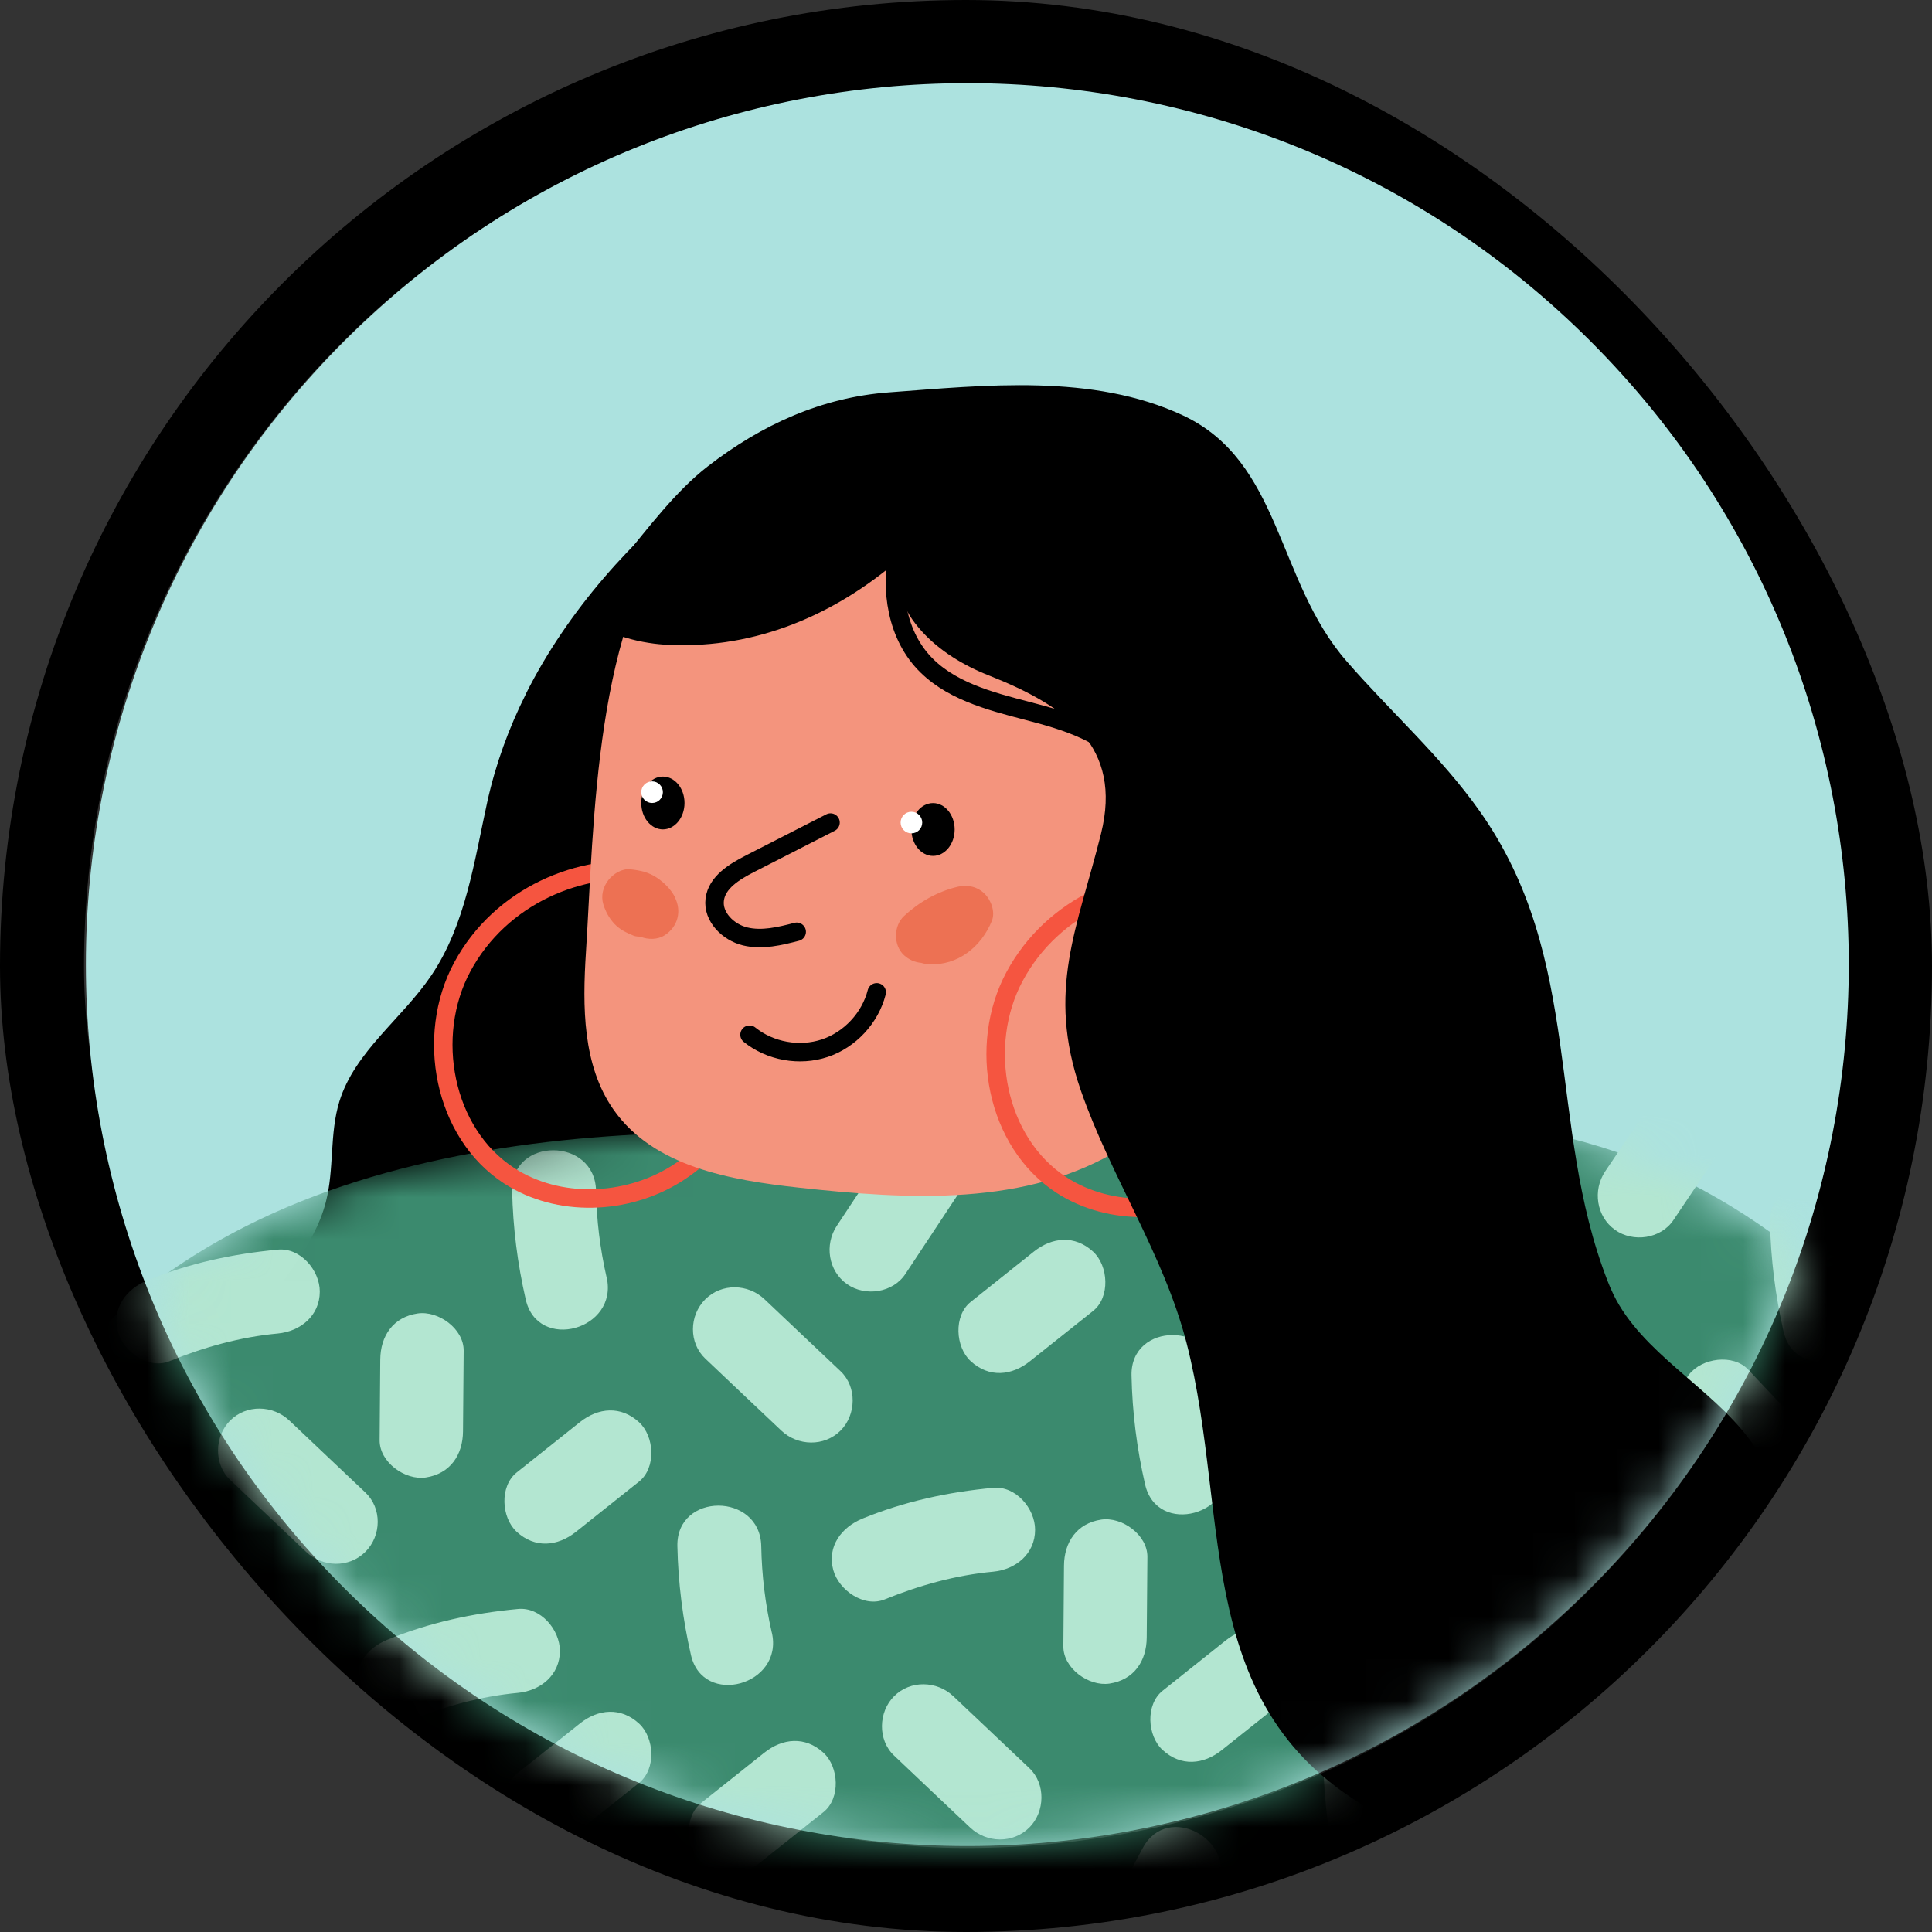 <svg width="46" height="46" viewBox="0 0 46 46" fill="none" xmlns="http://www.w3.org/2000/svg">
<rect x="0" y="0" width="46" height="46" fill="#333333" stroke="none"/>
<rect x="1" y="1" width="44" height="44" rx="22" stroke="black" stroke-width="2"/>
<path d="M37.872 37.807C46.067 29.611 46.067 16.323 37.872 8.127C29.676 -0.069 16.388 -0.069 8.192 8.127C-0.004 16.323 -0.004 29.611 8.192 37.807C16.388 46.002 29.676 46.002 37.872 37.807Z" fill="#ACE2DF"/>
<mask id="mask0_341_932" style="mask-type:luminance" maskUnits="userSpaceOnUse" x="2" y="1" width="43" height="43">
<path d="M37.872 37.807C46.067 29.611 46.067 16.323 37.872 8.127C29.676 -0.069 16.388 -0.069 8.192 8.127C-0.004 16.323 -0.004 29.611 8.192 37.807C16.388 46.002 29.676 46.002 37.872 37.807Z" fill="white"/>
</mask>
<g mask="url(#mask0_341_932)">
<path d="M12.522 16.522C12.115 17.333 11.803 18.187 11.605 19.079C11.291 20.506 11.088 22.013 10.27 23.224C9.573 24.256 8.452 25.032 8.082 26.221C7.843 26.993 7.961 27.836 7.759 28.618C7.469 29.749 6.561 30.604 6.015 31.638C5.307 32.986 5.967 33.65 6.314 34.868C6.631 35.985 5.562 36.847 6.11 38.006C6.684 39.217 8.329 39.34 9.668 39.29C11.341 39.226 13.017 39.165 14.69 39.101C15.941 39.055 17.333 38.945 18.18 38.023C18.936 37.201 19.02 35.985 19.064 34.87C19.356 27.558 19.649 20.245 19.941 12.933C19.965 12.309 20.201 10.352 19.506 9.987C18.939 9.688 17.212 11.137 16.792 11.464C15.062 12.817 13.516 14.536 12.52 16.522H12.522Z" fill="black"/>
<mask id="mask1_341_932" style="mask-type:luminance" maskUnits="userSpaceOnUse" x="-2" y="26" width="53" height="19">
<path d="M-1.413 44.939C-1.393 41.036 -1.573 34.417 3.755 30.483C6.807 28.231 10.664 27.334 14.446 27.059C18.228 26.782 22.03 27.073 25.821 26.921C29.929 26.756 34.151 26.09 38.08 27.299C42.028 28.515 45.238 31.554 47.325 35.118C49.412 38.683 49.381 40.869 50.08 44.941H-1.413V44.939Z" fill="white"/>
</mask>
<g mask="url(#mask1_341_932)">
<path d="M50.867 44.939C50.355 41.561 49.022 38.017 47.325 35.116C45.238 31.552 42.028 28.513 38.08 27.297C34.151 26.085 29.929 26.753 25.821 26.919C22.032 27.07 18.23 26.78 14.446 27.057C10.664 27.334 6.807 28.229 3.755 30.481C0.39 32.963 -1.01 37.012 -1.395 41.033C-1.521 42.349 -1.472 43.65 -1.415 44.937H50.867V44.939Z" fill="#3B8A6E"/>
<path d="M3.902 36.75C3.467 36.35 2.928 36.4 2.49 36.75C1.989 37.148 1.49 37.548 0.988 37.946C0.577 38.274 0.621 39.022 0.988 39.358C1.424 39.758 1.963 39.708 2.4 39.358C2.902 38.96 3.401 38.56 3.902 38.162C4.313 37.834 4.269 37.087 3.902 36.75Z" fill="#B3E6D1"/>
<path d="M8.7 35.536L6.89 33.823C6.499 33.452 5.868 33.434 5.479 33.823C5.105 34.197 5.085 34.863 5.479 35.235C6.081 35.807 6.684 36.378 7.288 36.948C7.68 37.319 8.311 37.337 8.7 36.948C9.089 36.559 9.094 35.908 8.7 35.536Z" fill="#B3E6D1"/>
<path d="M7.064 41.757C6.908 41.073 6.827 40.396 6.814 39.697C6.787 38.415 4.79 38.41 4.817 39.697C4.834 40.569 4.944 41.438 5.14 42.289C5.426 43.54 7.352 43.01 7.066 41.759L7.064 41.757Z" fill="#B3E6D1"/>
<path d="M12.333 38.309C11.255 38.41 10.226 38.632 9.224 39.041C8.724 39.244 8.373 39.705 8.526 40.268C8.656 40.741 9.252 41.17 9.754 40.965C10.58 40.629 11.44 40.389 12.333 40.306C12.869 40.255 13.331 39.883 13.331 39.307C13.331 38.806 12.874 38.258 12.333 38.309Z" fill="#B3E6D1"/>
<path d="M15.216 33.863C14.78 33.463 14.242 33.513 13.804 33.863C13.303 34.261 12.803 34.661 12.302 35.059C11.891 35.387 11.935 36.134 12.302 36.471C12.738 36.871 13.276 36.82 13.714 36.471C14.215 36.073 14.714 35.673 15.216 35.275C15.627 34.947 15.583 34.199 15.216 33.863Z" fill="#B3E6D1"/>
<path d="M20.014 32.649C19.411 32.077 18.809 31.508 18.204 30.936C17.813 30.564 17.182 30.547 16.792 30.936C16.403 31.325 16.399 31.976 16.792 32.348C17.395 32.919 17.997 33.491 18.602 34.061C18.994 34.432 19.625 34.45 20.014 34.061C20.388 33.687 20.407 33.021 20.014 32.649Z" fill="#B3E6D1"/>
<path d="M18.376 38.872C18.22 38.188 18.138 37.511 18.125 36.812C18.099 35.53 16.102 35.525 16.128 36.812C16.146 37.685 16.256 38.553 16.451 39.404C16.737 40.655 18.664 40.126 18.378 38.874L18.376 38.872Z" fill="#B3E6D1"/>
<path d="M23.646 35.424C22.569 35.525 21.54 35.747 20.537 36.156C20.038 36.359 19.686 36.82 19.84 37.383C19.97 37.856 20.566 38.285 21.067 38.08C21.894 37.744 22.754 37.504 23.646 37.421C24.183 37.37 24.645 36.998 24.645 36.422C24.645 35.921 24.187 35.373 23.646 35.424Z" fill="#B3E6D1"/>
<path d="M26.026 29.801C25.59 29.401 25.052 29.452 24.614 29.801C24.113 30.199 23.613 30.6 23.112 30.998C22.701 31.325 22.745 32.073 23.112 32.409C23.547 32.81 24.086 32.759 24.524 32.409C25.025 32.011 25.524 31.611 26.026 31.213C26.437 30.886 26.393 30.138 26.026 29.801Z" fill="#B3E6D1"/>
<path d="M26.415 40.086C27 39.998 27.299 39.549 27.303 38.989C27.308 38.349 27.312 37.709 27.319 37.069C27.323 36.543 26.714 36.108 26.221 36.181C25.637 36.269 25.337 36.719 25.333 37.278C25.329 37.918 25.324 38.558 25.318 39.197C25.313 39.723 25.922 40.158 26.415 40.086Z" fill="#B3E6D1"/>
<path d="M30.826 28.588C30.224 28.016 29.621 27.446 29.016 26.875C28.625 26.503 27.994 26.485 27.605 26.875C27.231 27.248 27.211 27.915 27.605 28.286C28.207 28.858 28.81 29.43 29.414 29.999C29.806 30.371 30.437 30.389 30.826 29.999C31.215 29.61 31.22 28.959 30.826 28.588Z" fill="#B3E6D1"/>
<path d="M29.188 34.811C29.032 34.127 28.95 33.449 28.937 32.75C28.911 31.468 26.914 31.464 26.941 32.75C26.958 33.623 27.068 34.492 27.264 35.343C27.55 36.594 29.476 36.064 29.19 34.813L29.188 34.811Z" fill="#B3E6D1"/>
<path d="M34.459 31.363C33.381 31.464 32.352 31.686 31.349 32.095C30.85 32.297 30.498 32.759 30.652 33.322C30.782 33.795 31.378 34.224 31.879 34.019C32.706 33.682 33.566 33.443 34.459 33.359C34.995 33.309 35.457 32.937 35.457 32.361C35.457 31.86 35 31.312 34.459 31.363Z" fill="#B3E6D1"/>
<path d="M15.216 41.038C14.78 40.638 14.242 40.688 13.804 41.038C13.303 41.436 12.803 41.836 12.302 42.234C11.891 42.562 11.935 43.309 12.302 43.646C12.738 44.046 13.276 43.996 13.714 43.646C14.215 43.248 14.714 42.848 15.216 42.45C15.627 42.122 15.583 41.374 15.216 41.038Z" fill="#B3E6D1"/>
<path d="M10.136 35.178C10.721 35.09 11.02 34.639 11.024 34.081C11.029 33.441 11.033 32.801 11.04 32.161C11.044 31.635 10.435 31.2 9.943 31.273C9.358 31.36 9.059 31.811 9.054 32.37C9.05 33.01 9.045 33.65 9.039 34.289C9.034 34.815 9.644 35.25 10.136 35.178Z" fill="#B3E6D1"/>
<path d="M21.558 30.331C22.015 29.639 22.474 28.946 22.932 28.253C23.229 27.805 23.136 27.178 22.688 26.863C22.255 26.56 21.595 26.657 21.298 27.108C20.841 27.8 20.381 28.493 19.924 29.186C19.627 29.634 19.719 30.261 20.168 30.575C20.601 30.879 21.261 30.782 21.558 30.331Z" fill="#B3E6D1"/>
<path d="M14.442 30.41C14.286 29.727 14.204 29.049 14.191 28.35C14.165 27.068 12.168 27.064 12.194 28.35C12.212 29.223 12.322 30.092 12.518 30.942C12.803 32.194 14.73 31.664 14.444 30.413L14.442 30.41Z" fill="#B3E6D1"/>
<path d="M6.616 29.753C5.538 29.854 4.509 30.076 3.506 30.485C3.007 30.688 2.655 31.149 2.809 31.712C2.939 32.185 3.535 32.614 4.036 32.409C4.863 32.073 5.723 31.833 6.616 31.75C7.152 31.699 7.614 31.328 7.614 30.751C7.614 30.25 7.157 29.702 6.616 29.753Z" fill="#B3E6D1"/>
<path d="M19.607 41.733C19.172 41.333 18.633 41.383 18.195 41.733C17.694 42.131 17.195 42.531 16.693 42.929C16.282 43.257 16.326 44.004 16.693 44.341C17.129 44.741 17.668 44.691 18.105 44.341C18.607 43.943 19.106 43.543 19.607 43.145C20.018 42.817 19.974 42.069 19.607 41.733Z" fill="#B3E6D1"/>
<path d="M24.509 42.1C23.906 41.528 23.303 40.957 22.699 40.387C22.307 40.016 21.676 39.998 21.287 40.387C20.913 40.761 20.893 41.427 21.287 41.799C21.89 42.371 22.492 42.942 23.097 43.512C23.488 43.883 24.119 43.901 24.509 43.512C24.882 43.138 24.902 42.472 24.509 42.1Z" fill="#B3E6D1"/>
<path d="M1.806 35.235C1.65 34.551 1.569 33.874 1.556 33.175C1.529 31.893 -0.467 31.888 -0.441 33.175C-0.423 34.048 -0.313 34.916 -0.118 35.767C0.168 37.018 2.095 36.488 1.809 35.237L1.806 35.235Z" fill="#B3E6D1"/>
<path d="M30.595 39.059C30.16 38.659 29.621 38.709 29.183 39.059C28.682 39.457 28.183 39.857 27.682 40.255C27.27 40.583 27.314 41.331 27.682 41.667C28.117 42.067 28.656 42.017 29.093 41.667C29.595 41.269 30.094 40.869 30.595 40.471C31.006 40.143 30.962 39.395 30.595 39.059Z" fill="#B3E6D1"/>
<path d="M35.393 37.845C34.791 37.273 34.188 36.702 33.584 36.132C33.192 35.761 32.561 35.743 32.172 36.132C31.798 36.506 31.778 37.172 32.172 37.544C32.774 38.116 33.377 38.687 33.982 39.257C34.373 39.629 35.004 39.646 35.393 39.257C35.767 38.883 35.787 38.217 35.393 37.845Z" fill="#B3E6D1"/>
<path d="M31.98 44.939H33.544C33.735 44.723 33.839 44.426 33.757 44.066C33.601 43.382 33.52 42.705 33.507 42.005C33.48 40.724 31.484 40.719 31.51 42.005C31.527 42.879 31.637 43.747 31.833 44.598C31.864 44.734 31.917 44.844 31.983 44.939H31.98Z" fill="#B3E6D1"/>
<path d="M39.028 40.62C37.951 40.721 36.922 40.943 35.919 41.352C35.42 41.555 35.068 42.017 35.222 42.58C35.352 43.052 35.947 43.481 36.449 43.276C37.276 42.94 38.135 42.7 39.028 42.617C39.565 42.566 40.026 42.195 40.026 41.618C40.026 41.117 39.569 40.57 39.028 40.62Z" fill="#B3E6D1"/>
<path d="M43.057 35.413C43.419 34.947 43.323 34.413 42.94 34.006C42.5 33.539 42.063 33.075 41.623 32.609C41.262 32.227 40.521 32.334 40.216 32.726C39.853 33.192 39.95 33.726 40.332 34.133C40.772 34.599 41.209 35.063 41.649 35.53C42.01 35.912 42.751 35.804 43.057 35.413Z" fill="#B3E6D1"/>
<path d="M42.731 40.913C43.316 40.825 43.615 40.376 43.62 39.815C43.624 39.175 43.628 38.536 43.635 37.896C43.639 37.37 43.03 36.935 42.538 37.007C41.953 37.095 41.654 37.546 41.649 38.105C41.645 38.745 41.641 39.384 41.634 40.024C41.63 40.55 42.239 40.985 42.731 40.913Z" fill="#B3E6D1"/>
<path d="M39.844 29.049C40.308 28.361 40.77 27.671 41.234 26.982C41.535 26.536 41.447 25.909 41.001 25.59C40.57 25.282 39.91 25.375 39.609 25.823C39.145 26.512 38.683 27.202 38.219 27.89C37.918 28.337 38.006 28.963 38.452 29.282C38.883 29.59 39.543 29.498 39.844 29.049Z" fill="#B3E6D1"/>
<path d="M44.391 31.174C44.235 30.49 44.154 29.812 44.141 29.113C44.114 27.831 42.118 27.827 42.144 29.113C42.162 29.986 42.272 30.855 42.467 31.706C42.753 32.957 44.679 32.427 44.394 31.176L44.391 31.174Z" fill="#B3E6D1"/>
<path d="M41.753 44.939C41.816 44.605 41.715 44.222 41.482 44.009C41.047 43.609 40.508 43.659 40.071 44.009C39.681 44.319 39.292 44.629 38.903 44.939H41.755H41.753Z" fill="#B3E6D1"/>
<path d="M45.273 44.939C45.19 44.781 45.115 44.616 45.051 44.444C44.858 43.934 44.369 43.584 43.809 43.738C43.334 43.868 42.936 44.435 43.092 44.939H45.275H45.273Z" fill="#B3E6D1"/>
<path d="M39.884 38.182C39.536 37.513 39.191 36.845 38.843 36.176C38.593 35.692 37.916 35.547 37.46 35.813C36.968 36.101 36.845 36.711 37.097 37.197C37.445 37.865 37.79 38.533 38.138 39.202C38.388 39.686 39.066 39.831 39.521 39.565C40.013 39.277 40.136 38.668 39.884 38.182Z" fill="#B3E6D1"/>
<path d="M28.988 44.939C29.474 43.828 27.807 42.883 27.207 44.004L26.705 44.939H28.988Z" fill="#B3E6D1"/>
<path d="M1.024 41.834C0.074 41.553 -0.876 41.271 -1.826 40.992C-3.075 40.622 -3.61 42.573 -2.363 42.94C-1.413 43.221 -0.463 43.503 0.487 43.782C1.736 44.152 2.27 42.201 1.024 41.834Z" fill="#B3E6D1"/>
<path d="M11.055 44.939C10.286 44.409 9.47 43.982 8.579 43.642C8.069 43.448 7.471 43.857 7.337 44.347C7.277 44.561 7.291 44.761 7.357 44.939H11.055Z" fill="#B3E6D1"/>
</g>
<path d="M11.005 23.026C10.123 24.667 10.556 26.976 12.12 27.992C13.292 28.753 14.906 28.693 16.093 27.954C17.28 27.215 18.033 25.874 18.184 24.484C18.686 19.884 12.841 19.609 11.005 23.026Z" stroke="#F55540" stroke-width="0.44" stroke-linecap="round" stroke-linejoin="round"/>
<path d="M13.951 22.672C13.868 23.965 13.868 25.366 14.609 26.422C15.563 27.78 17.386 28.099 19.02 28.277C21.634 28.563 24.46 28.733 26.703 27.341C28.267 26.371 29.346 24.735 30.002 22.996C30.745 21.021 31.391 19.049 30.661 17.023C29.936 15.009 28.55 13.226 26.749 12.062C23.893 10.22 18.833 9.551 16.298 12.318C14.147 14.666 14.145 19.671 13.951 22.672Z" fill="#F4947D"/>
<path d="M24.157 23.249C23.275 24.889 23.708 27.198 25.271 28.214C26.444 28.975 28.058 28.915 29.245 28.176C30.433 27.438 31.184 26.096 31.336 24.706C31.838 20.106 25.993 19.831 24.157 23.249Z" stroke="#F55540" stroke-width="0.44" stroke-linecap="round" stroke-linejoin="round"/>
<path d="M38.272 30.49C38.316 30.604 38.364 30.714 38.417 30.824C39.092 32.209 40.73 33.034 41.645 34.259C43.358 36.552 42.989 40.081 40.97 42.111C38.951 44.141 35.578 44.57 33.018 43.288C28.288 40.915 29.342 36.207 28.249 31.967C27.706 29.861 26.444 28.012 25.731 25.955C24.907 23.57 25.656 22.094 26.215 19.849C26.729 17.775 25.412 16.821 23.539 16.08C22.947 15.847 22.362 15.495 21.936 15.018C21.736 14.794 21.555 14.536 21.474 14.244C21.399 13.978 21.505 13.628 21.252 13.452C19.699 14.734 17.817 15.484 15.779 15.345C15.299 15.312 14.035 15.097 14.055 14.426C14.063 14.085 14.604 13.582 14.802 13.34C15.418 12.588 16.084 11.697 16.858 11.099C18.136 10.11 19.567 9.461 21.166 9.342C23.449 9.173 26.013 8.889 28.159 9.888C30.512 10.985 30.386 13.813 32.055 15.735C33.1 16.94 34.309 18.008 35.228 19.31C37.718 22.826 36.827 26.776 38.274 30.494L38.272 30.49Z" fill="black"/>
<path d="M19.774 19.585C19.136 19.91 18.499 20.236 17.859 20.564C17.487 20.755 17.067 21.008 17.017 21.421C16.966 21.832 17.34 22.2 17.742 22.296C18.147 22.393 18.567 22.29 18.969 22.186" stroke="black" stroke-width="0.44" stroke-linecap="round" stroke-linejoin="round"/>
<path d="M22.73 19.75C22.73 20.097 22.499 20.379 22.215 20.379C21.931 20.379 21.7 20.097 21.7 19.75C21.7 19.403 21.931 19.121 22.215 19.121C22.499 19.121 22.73 19.403 22.73 19.75Z" fill="black"/>
<path d="M16.298 19.119C16.298 19.466 16.067 19.748 15.783 19.748C15.499 19.748 15.268 19.466 15.268 19.119C15.268 18.771 15.499 18.49 15.783 18.49C16.067 18.49 16.298 18.771 16.298 19.119Z" fill="black"/>
<path d="M17.846 24.636C18.338 25.032 19.035 25.157 19.636 24.957C20.236 24.757 20.718 24.238 20.874 23.627" stroke="black" stroke-width="0.44" stroke-linecap="round" stroke-linejoin="round"/>
<path d="M21.7 19.842C21.843 19.842 21.958 19.727 21.958 19.585C21.958 19.443 21.843 19.328 21.7 19.328C21.558 19.328 21.443 19.443 21.443 19.585C21.443 19.727 21.558 19.842 21.7 19.842Z" fill="white"/>
<path d="M15.526 19.119C15.668 19.119 15.783 19.004 15.783 18.862C15.783 18.72 15.668 18.604 15.526 18.604C15.384 18.604 15.268 18.72 15.268 18.862C15.268 19.004 15.384 19.119 15.526 19.119Z" fill="white"/>
<path d="M26.941 18.226C26.373 17.465 25.39 17.166 24.473 16.929C23.556 16.691 22.571 16.436 21.947 15.724C21.283 14.963 21.188 13.839 21.421 12.856" stroke="black" stroke-width="0.44" stroke-linecap="round" stroke-linejoin="round"/>
<path d="M23.446 21.283C23.275 21.111 23.037 21.058 22.804 21.113C22.32 21.228 21.887 21.474 21.524 21.811C21.272 22.046 21.267 22.508 21.524 22.743C21.643 22.853 21.786 22.912 21.933 22.925C21.988 22.943 22.048 22.954 22.109 22.958C22.806 22.998 23.365 22.541 23.616 21.925C23.701 21.714 23.598 21.434 23.446 21.283Z" fill="#ED7153"/>
<path d="M16.071 21.362C15.97 21.168 15.809 21.01 15.629 20.891C15.436 20.764 15.229 20.72 15.002 20.698C14.8 20.678 14.6 20.808 14.483 20.957C14.358 21.118 14.303 21.331 14.365 21.533C14.42 21.709 14.503 21.861 14.629 21.997C14.758 22.134 14.912 22.206 15.082 22.277C15.128 22.296 15.185 22.301 15.242 22.301C15.433 22.378 15.66 22.376 15.829 22.266C16.142 22.063 16.236 21.692 16.067 21.364L16.071 21.362Z" fill="#ED7153"/>
</g>
</svg>
